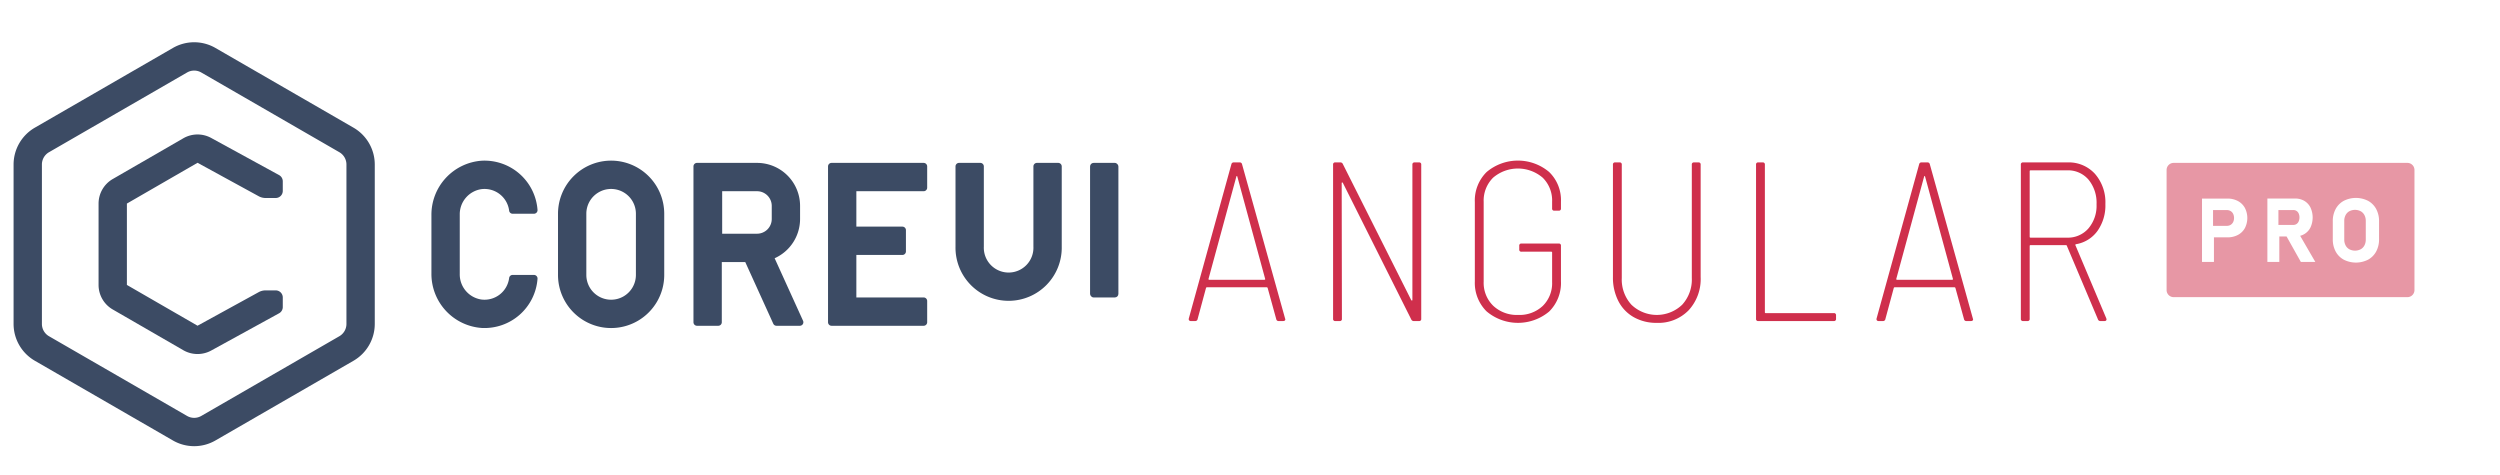 <svg xmlns="http://www.w3.org/2000/svg" viewBox="0 0 706 134">
  <defs>
    <style>
      .cls-1 {
        fill: #cf2f4c;
      }

      .cls-2 {
        fill: #e797a5;
      }

      .cls-3 {
        fill: #3c4b64;
      }
    </style>
  </defs>
  <title>coreui angular pro</title>
  <g id="Warstwa_1" data-name="Warstwa 1">
    <g>
      <path class="cls-1" d="M360.418,90.151l-2.432-8.832a.296.296,0,0,0-.32-.191H340.898a.295.295,0,0,0-.32.191L338.21,90.087a.658.658,0,0,1-.704.576H336.29a.586.586,0,0,1-.48-.192.58.58,0,0,1-.096-.512l12.032-43.584a.644.644,0,0,1,.704-.512h1.6a.644.644,0,0,1,.704.512l12.16,43.584.064.191c0,.343-.214.513-.64.513h-1.216A.643.643,0,0,1,360.418,90.151ZM341.315,78.919a.306.306,0,0,0,.224.096h15.488a.308.308,0,0,0,.224-.096c.065-.065.074-.117.032-.16L349.41,49.831c-.043-.085-.086-.128-.128-.128s-.086.043-.128.128l-7.872,28.928C341.239,78.802,341.25,78.855,341.315,78.919Z"/>
      <path class="cls-1" d="M399.502,45.864h1.216a.566.566,0,0,1,.64.64v43.52a.566.566,0,0,1-.64.641h-1.408a.752.752,0,0,1-.768-.448L379.214,51.623c-.086-.085-.16-.117-.224-.097-.063.022-.096.097-.096.225l.064,38.272a.566.566,0,0,1-.64.641h-1.216a.566.566,0,0,1-.64-.641V46.503a.566.566,0,0,1,.64-.64h1.344a.752.752,0,0,1,.768.447l19.328,38.464c.085.087.16.118.224.097s.096-.097.096-.225V46.503A.566.566,0,0,1,399.502,45.864Z"/>
      <path class="cls-1" d="M419.822,87.943a11.281,11.281,0,0,1-3.328-8.48v-22.4a11.286,11.286,0,0,1,3.328-8.48,13.69,13.69,0,0,1,17.632-.032,11.047,11.047,0,0,1,3.36,8.384v1.92a.566.566,0,0,1-.64.641H438.958a.565.565,0,0,1-.64-.641v-1.92a9.019,9.019,0,0,0-2.656-6.752,10.771,10.771,0,0,0-14.016,0,9.095,9.095,0,0,0-2.656,6.816V79.527a9.037,9.037,0,0,0,2.688,6.816,9.714,9.714,0,0,0,7.04,2.592,9.562,9.562,0,0,0,6.976-2.559,8.966,8.966,0,0,0,2.624-6.72v-8.32a.227.227,0,0,0-.256-.256h-8.384a.565.565,0,0,1-.64-.641V69.415a.566.566,0,0,1,.64-.641h10.496a.567.567,0,0,1,.64.641v9.983a11.347,11.347,0,0,1-3.328,8.576,13.734,13.734,0,0,1-17.664-.032Z"/>
      <path class="cls-1" d="M461.384,89.576a10.904,10.904,0,0,1-4.353-4.544,14.464,14.464,0,0,1-1.536-6.784V46.503a.566.566,0,0,1,.64-.64h1.216a.566.566,0,0,1,.64.64v32a10.543,10.543,0,0,0,2.721,7.552,10.36,10.36,0,0,0,14.336,0,10.551,10.551,0,0,0,2.72-7.552v-32a.566.566,0,0,1,.64-.64h1.216a.566.566,0,0,1,.64.64V78.247a13.012,13.012,0,0,1-3.392,9.376,11.898,11.898,0,0,1-9.024,3.552A12.854,12.854,0,0,1,461.384,89.576Z"/>
      <path class="cls-1" d="M495.905,90.023V46.503a.566.566,0,0,1,.64-.64h1.216a.566.566,0,0,1,.64.64v41.664a.226.226,0,0,0,.256.256h19.2a.567.567,0,0,1,.641.64v.96a.566.566,0,0,1-.641.641H496.545A.566.566,0,0,1,495.905,90.023Z"/>
      <path class="cls-1" d="M554.644,90.151l-2.432-8.832a.296.296,0,0,0-.32-.191H535.123a.294.294,0,0,0-.319.191l-2.368,8.769a.659.659,0,0,1-.704.576h-1.216a.589.589,0,0,1-.48-.192.582.582,0,0,1-.096-.512l12.032-43.584a.643.643,0,0,1,.704-.512h1.6a.644.644,0,0,1,.704.512l12.16,43.584.064.191c0,.343-.214.513-.64.513h-1.216A.642.642,0,0,1,554.644,90.151ZM535.539,78.919a.31.31,0,0,0,.225.096h15.488a.31.31,0,0,0,.224-.096c.064-.065.074-.117.032-.16l-7.872-28.928c-.043-.085-.086-.128-.128-.128s-.086.043-.128.128l-7.872,28.928C535.464,78.802,535.476,78.855,535.539,78.919Z"/>
      <path class="cls-1" d="M592.447,90.151,583.68,69.415a.252.252,0,0,0-.256-.192H573.44a.226.226,0,0,0-.256.256V90.023a.566.566,0,0,1-.64.641h-1.216a.565.565,0,0,1-.64-.641V46.503a.566.566,0,0,1,.64-.64h12.544a9.978,9.978,0,0,1,7.744,3.232A12.202,12.202,0,0,1,594.56,57.639a12.434,12.434,0,0,1-2.24,7.584,9.363,9.363,0,0,1-6.08,3.744q-.256.129-.128.32l8.704,20.607.064.256c0,.343-.192.513-.576.513h-1.152A.703.703,0,0,1,592.447,90.151ZM573.184,48.359v18.496a.227.227,0,0,0,.256.257h10.304a7.669,7.669,0,0,0,6.017-2.593,9.878,9.878,0,0,0,2.304-6.815,10.289,10.289,0,0,0-2.272-6.977,7.604,7.604,0,0,0-6.048-2.624H573.44A.226.226,0,0,0,573.184,48.359Z"/>
    </g>
    <g>
      <path class="cls-2" d="M666.656,59.653a3.494,3.494,0,0,0-3.199,0,2.656,2.656,0,0,0-1.064,1.102,3.492,3.492,0,0,0-.375,1.648V67.645a3.493,3.493,0,0,0,.375,1.649,2.656,2.656,0,0,0,1.064,1.101,3.494,3.494,0,0,0,3.199,0,2.656,2.656,0,0,0,1.064-1.101,3.493,3.493,0,0,0,.376-1.649V62.403a3.493,3.493,0,0,0-.376-1.648A2.656,2.656,0,0,0,666.656,59.653Z"/>
      <path class="cls-2" d="M679.846,46h-66a2,2,0,0,0-2,2V81.916a2,2,0,0,0,2,2h66a2,2,0,0,0,2-2V48A2,2,0,0,0,679.846,46ZM633.941,64.439a4.822,4.822,0,0,1-1.975,1.914,6.187,6.187,0,0,1-2.947.677h-3.802v6.939h-3.372V56.079H629.02a6.145,6.145,0,0,1,2.947.683,4.85,4.85,0,0,1,1.975,1.926,6.249,6.249,0,0,1,0,5.752Zm15.819,9.53-4.034-7.198h-2.045v7.198h-3.372V56.066h7.838a4.998,4.998,0,0,1,2.597.664,4.5,4.5,0,0,1,1.735,1.877,6.731,6.731,0,0,1,0,5.623,4.48,4.48,0,0,1-1.741,1.877,4.635,4.635,0,0,1-1.171.485l4.278,7.378Zm22.085-6.411a7.141,7.141,0,0,1-.812,3.464,5.685,5.685,0,0,1-2.295,2.313,7.583,7.583,0,0,1-6.854,0A5.685,5.685,0,0,1,659.59,71.022a7.141,7.141,0,0,1-.812-3.464V62.489a7.144,7.144,0,0,1,.812-3.464,5.697,5.697,0,0,1,2.295-2.313,7.592,7.592,0,0,1,6.854,0,5.697,5.697,0,0,1,2.295,2.313,7.144,7.144,0,0,1,.812,3.464Z"/>
      <path class="cls-2" d="M629.927,59.604a2.052,2.052,0,0,0-1.077-.277H624.962v4.454H628.85a2.028,2.028,0,0,0,1.065-.276,1.899,1.899,0,0,0,.72-.781,2.502,2.502,0,0,0,.258-1.157,2.625,2.625,0,0,0-.252-1.175A1.848,1.848,0,0,0,629.927,59.604Z"/>
      <path class="cls-2" d="M648.545,59.573a1.647,1.647,0,0,0-.923-.259h-4.196v4.209h4.196a1.626,1.626,0,0,0,.911-.259,1.675,1.675,0,0,0,.609-.738,2.824,2.824,0,0,0,.228-1.107,2.683,2.683,0,0,0-.215-1.107A1.675,1.675,0,0,0,648.545,59.573Z"/>
    </g>
    <g>
      <g>
        <path class="cls-3" d="M99.835,36.058l-39-22.517a12,12,0,0,0-12,0l-39,22.517a12.034,12.034,0,0,0-6,10.392V91.483a12.033,12.033,0,0,0,6,10.392l39,22.517a12,12,0,0,0,12,0l39-22.517a12.033,12.033,0,0,0,6-10.392V46.45A12.033,12.033,0,0,0,99.835,36.058Zm-2,55.426a4,4,0,0,1-2,3.464l-39,22.517a4.001,4.001,0,0,1-4,0l-39-22.517a4,4,0,0,1-2-3.464V46.45a4,4,0,0,1,2-3.464l39-22.517a4,4,0,0,1,4,0l39,22.517a4,4,0,0,1,2,3.464Z"/>
        <path class="cls-3" d="M77.857,82.005h-2.866a4,4,0,0,0-1.925.493L55.785,91.983,35.835,80.465V57.487l19.95-11.518,17.289,9.455a3.999,3.999,0,0,0,1.919.491h2.863a2,2,0,0,0,2-2V51.202a2,2,0,0,0-1.04-1.755L59.628,38.952a8.039,8.039,0,0,0-7.843.09L31.835,50.56a8.025,8.025,0,0,0-4,6.929v22.976a8,8,0,0,0,4,6.928l19.95,11.519a8.043,8.043,0,0,0,7.843.088l19.19-10.531a2,2,0,0,0,1.038-1.753v-2.71A2,2,0,0,0,77.857,82.005Z"/>
      </g>
      <g>
        <path class="cls-3" d="M172.58,45.362a15.017,15.017,0,0,0-15,14.999V77.639a15,15,0,0,0,30,0V60.361A15.017,15.017,0,0,0,172.58,45.362Zm7,32.277a7,7,0,0,1-14,0V60.361a7,7,0,0,1,14,0Z"/>
        <path class="cls-3" d="M135.914,53.421a7.01,7.01,0,0,1,7.868,6.075.989.989,0,0,0,.984.865h6.03a1.011,1.011,0,0,0,.999-1.097,15.018,15.018,0,0,0-15.716-13.884,15.288,15.288,0,0,0-14.244,15.416V77.204A15.288,15.288,0,0,0,136.079,92.62a15.018,15.018,0,0,0,15.716-13.884,1.011,1.011,0,0,0-.999-1.097h-6.03a.989.989,0,0,0-.984.865,7.01,7.01,0,0,1-7.868,6.076,7.164,7.164,0,0,1-6.079-7.185V60.606A7.164,7.164,0,0,1,135.914,53.421Z"/>
        <path class="cls-3" d="M218.757,72.928a12.159,12.159,0,0,0,7.184-11.077V58.149A12.149,12.149,0,0,0,213.792,46H196.835a1,1,0,0,0-1,1V91a1,1,0,0,0,1,1h6a1,1,0,0,0,1-1V74h6.622l7.915,17.414a1,1,0,0,0,.91.586h6.591a1,1,0,0,0,.91-1.414Zm-.816-11.077A4.154,4.154,0,0,1,213.793,66h-9.851V54h9.851a4.154,4.154,0,0,1,4.149,4.149Z"/>
        <path class="cls-3" d="M260.835,46h-26a1,1,0,0,0-1,1V91a1,1,0,0,0,1,1h26a1,1,0,0,0,1-1V85a1,1,0,0,0-1-1h-19V72h13a1,1,0,0,0,1-1V65a1,1,0,0,0-1-1h-13V54h19a1,1,0,0,0,1-1V47A1,1,0,0,0,260.835,46Z"/>
        <path class="cls-3" d="M298.835,46h-6a1,1,0,0,0-1,1V69.647a7.007,7.007,0,1,1-14,0V47a1,1,0,0,0-1-1h-6a1,1,0,0,0-1,1V69.647a15.003,15.003,0,1,0,30,0V47A1,1,0,0,0,298.835,46Z"/>
        <rect class="cls-3" x="307.835" y="46" width="8" height="38" rx="1"/>
      </g>
    </g>
  </g>
</svg>
